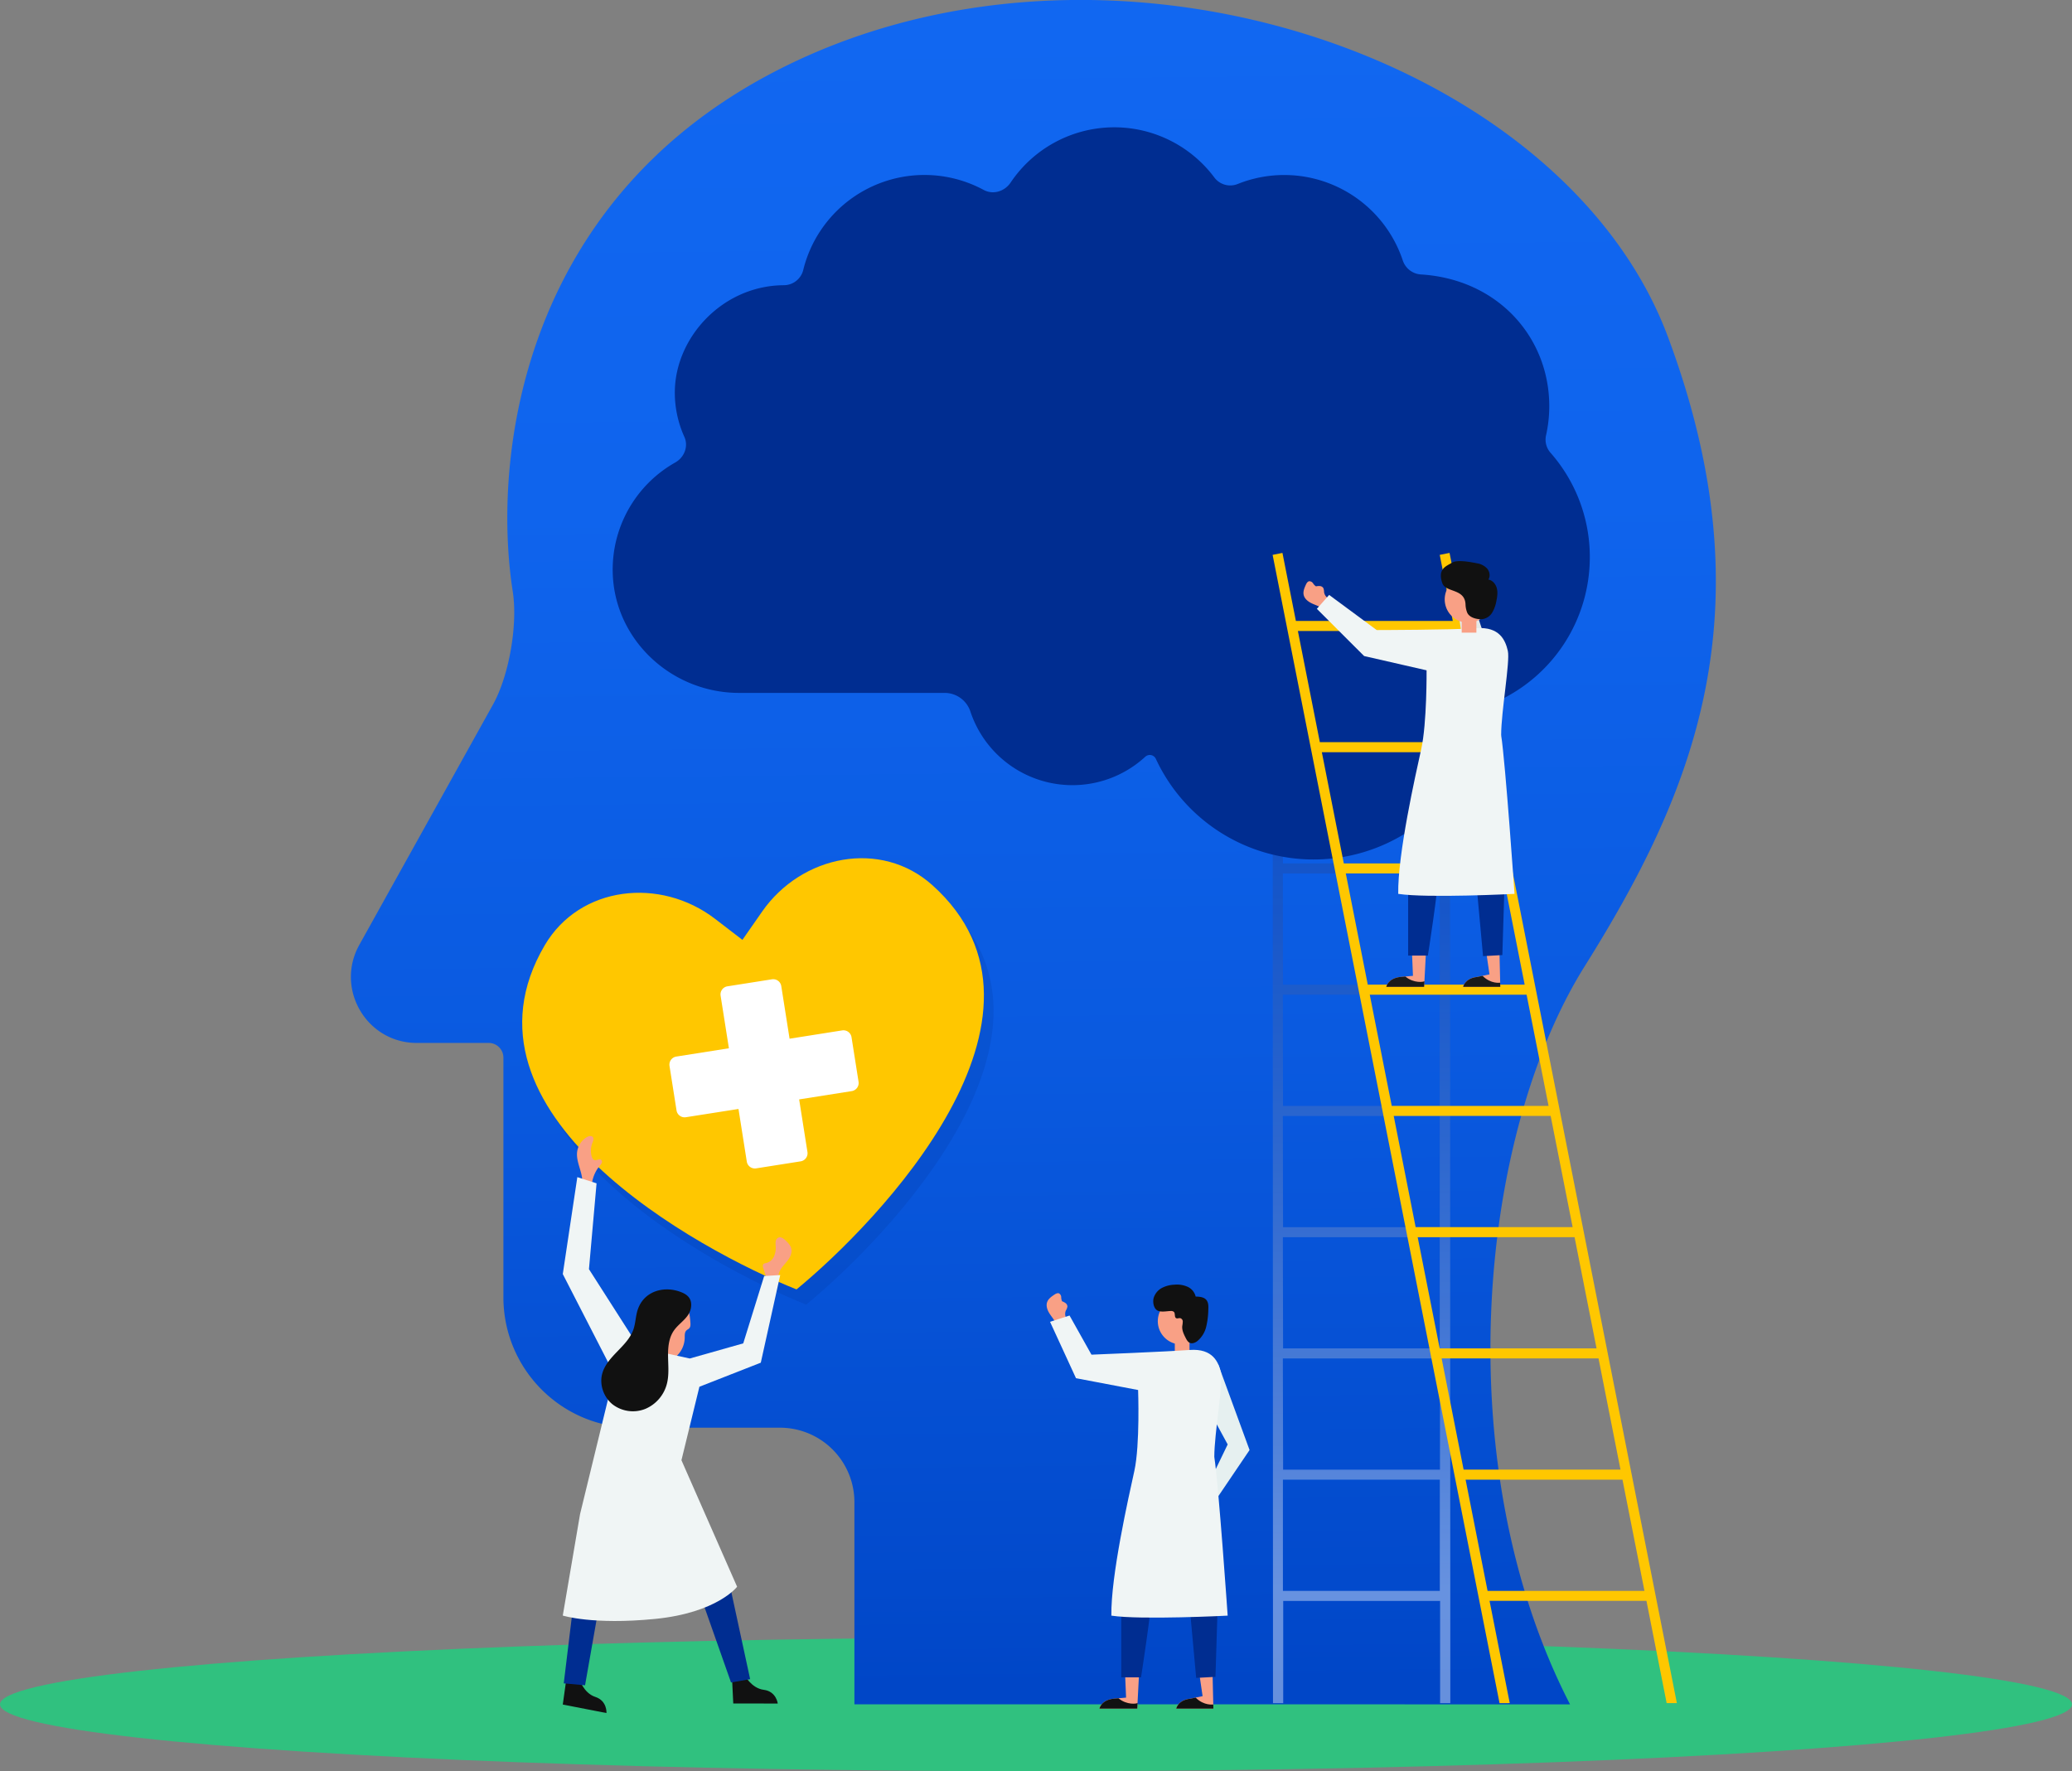 <svg xmlns="http://www.w3.org/2000/svg" xmlns:xlink="http://www.w3.org/1999/xlink" width="1550" height="1325.08" viewBox="0 0 1550 1325.08">
  <rect x="0" y="0" width="1550" height="1325.08" fill="#808080" stroke="none"/>
  <defs>
    <style>
      .cls-1 {
        isolation: isolate;
      }

      .cls-2 {
        fill: #30c17f;
      }

      .cls-3 {
        fill: url(#linear-gradient);
      }

      .cls-4 {
        opacity: 0.17;
      }

      .cls-5 {
        fill: #002d91;
      }

      .cls-6 {
        fill: #ffc700;
      }

      .cls-7 {
        fill: #fff;
      }

      .cls-8 {
        fill: #f9a085;
      }

      .cls-9 {
        fill: #111;
      }

      .cls-10 {
        fill: #f0f5f5;
      }

      .cls-11 {
        fill: #e6f0f0;
      }

      .cls-12 {
        opacity: 0.4;
        mix-blend-mode: multiply;
      }

      .cls-13 {
        fill: url(#linear-gradient-2);
      }

      .cls-14 {
        fill: #e3e9e9;
      }

      .cls-15 {
        fill: #1a1a1a;
      }
    </style>
    <linearGradient id="linear-gradient" x1="991.42" y1="93.1" x2="1005.71" y2="1358.82" gradientUnits="userSpaceOnUse">
      <stop offset="0" stop-color="#1167f1"/>
      <stop offset="0.3" stop-color="#0f64ed"/>
      <stop offset="0.62" stop-color="#0a5ae0"/>
      <stop offset="0.94" stop-color="#024acc"/>
      <stop offset="1" stop-color="#0046c7"/>
    </linearGradient>
    <linearGradient id="linear-gradient-2" x1="1243.46" y1="1371.51" x2="1243.46" y2="510.99" gradientUnits="userSpaceOnUse">
      <stop offset="0.1" stop-color="#fff"/>
      <stop offset="0.14" stop-color="#ebeff7"/>
      <stop offset="0.28" stop-color="#aebcdc"/>
      <stop offset="0.42" stop-color="#7991c5"/>
      <stop offset="0.55" stop-color="#4d6db2"/>
      <stop offset="0.67" stop-color="#2c51a4"/>
      <stop offset="0.8" stop-color="#143d99"/>
      <stop offset="0.91" stop-color="#053193"/>
      <stop offset="1" stop-color="#002d91"/>
    </linearGradient>
  </defs>
  <g class="cls-1">
    <g id="Graphic">
      <g>
        <ellipse class="cls-2" cx="775" cy="1275.08" rx="775" ry="50"/>
        <path class="cls-3" d="M1399.49,1372.43c-91.6-177.63-69.21-424.05,10.85-552s139.35-264.52,62.42-471c-79.38-213-425.41-327.35-671.7-196.68C614,252,593.2,441.32,608.57,539.82c3.86,24.75-2.65,62.83-14.82,84.71L493.8,804.23c-18.29,32.89,5.41,73.37,42.95,73.37h53.83a11,11,0,0,1,11,11v179.18c0,53.94,43.59,97.67,97.36,97.67H808.52a55.72,55.72,0,0,1,55.64,55.8v151.14Z" transform="translate(-225 -97.35)"/>
        <g class="cls-4">
          <path class="cls-5" d="M929.74,771c-38.5-34.57-97.91-22.59-127.39,19.71L787.6,811.87l-20.46-15.72C726.26,764.73,666,771.28,639.76,815.86c-74.08,125.84,115.16,228.22,188.31,257.52C889,1023.34,1038.39,868.55,929.74,771Z" transform="translate(-225 -97.35)"/>
        </g>
        <g>
          <path class="cls-6" d="M922.51,759.6C884,725,824.6,737,795.13,779.32l-14.75,21.17-20.46-15.72C719,753.35,658.78,759.89,632.53,804.48,558.45,930.32,747.69,1032.7,820.85,1062,881.72,1012,1031.17,857.17,922.51,759.6Z" transform="translate(-225 -97.35)"/>
          <path class="cls-7" d="M855,868.22l-39.34,6.22-6.21-39.34a6.11,6.11,0,0,0-7-5.1l-33.29,5.25a6.13,6.13,0,0,0-5.1,7l6.21,39.34-39.34,6.21a6.13,6.13,0,0,0-5.09,7l5.25,33.29a6.13,6.13,0,0,0,7,5.09L777.44,927l6.21,39.34a6.12,6.12,0,0,0,7,5.1l33.28-5.25a6.13,6.13,0,0,0,5.1-7l-6.21-39.34,39.34-6.21a6.13,6.13,0,0,0,5.1-7L862,873.32A6.13,6.13,0,0,0,855,868.22Z" transform="translate(-225 -97.35)"/>
        </g>
        <g>
          <path class="cls-8" d="M667.8,982.91a26,26,0,0,1,6-13.58,7.19,7.19,0,0,0,1.37-2,2.05,2.05,0,0,0-.4-2.24c-1.27-1.1-3.23.53-4.87.18-1.32-.28-2-1.72-2.35-3a16.3,16.3,0,0,1,.61-9.93c.54-1.37,1.24-3,.38-4.21-1-1.38-3.18-.9-4.65,0A15.13,15.13,0,0,0,656.74,959c-1,8,4.51,15.67,3.83,23.7" transform="translate(-225 -97.35)"/>
          <path class="cls-8" d="M799,1055.42l-3.11-9.65a2.91,2.91,0,0,1,0-2.48c.5-.77,1.56-.87,2.45-1.08a8.77,8.77,0,0,0,5.71-5,16.25,16.25,0,0,0,1.22-7.66,15,15,0,0,1,0-3.48,3.76,3.76,0,0,1,1.88-2.78c2-.93,4.12.69,5.67,2.2,1.72,1.68,3.49,3.49,4.1,5.81.7,2.67-.3,5.53-1.82,7.84s-3.52,4.26-5.15,6.48-2.93,4.9-2.67,7.65" transform="translate(-225 -97.35)"/>
          <path class="cls-8" d="M710.42,1106.68c3.26-9.3-2.49-20.08,1.14-29.24a15.19,15.19,0,0,1,28.1-.34c1.3,3.06,1.56,6.43,1.8,9.74.11,1.44.16,3.05-.78,4.15-.63.72-1.58,1.08-2.25,1.76-1.35,1.37-1.18,3.56-1.21,5.49a19.29,19.29,0,0,1-6.82,14.29,11.37,11.37,0,0,1-5.19,2.64,6.35,6.35,0,0,1-5.47-1.49" transform="translate(-225 -97.35)"/>
          <path class="cls-9" d="M772.53,1351.26l1,20.5,33.29.06s-1.07-9.09-10.46-10.26-14.47-11.2-14.47-11.2Z" transform="translate(-225 -97.35)"/>
          <path class="cls-9" d="M648.83,1352.25,646,1372.57l32.68,6.36s.67-9.13-8.33-12.06-12.09-13.74-12.09-13.74Z" transform="translate(-225 -97.35)"/>
          <polygon class="cls-5" points="430.35 1188.36 421.72 1259.37 437.66 1260.81 450.77 1186.33 430.35 1188.36"/>
          <polygon class="cls-5" points="523.13 1191.35 546.86 1258.72 561.16 1256.23 545.53 1183.92 523.13 1191.35"/>
          <path class="cls-10" d="M748.21,1134.81l45.92-18,14.52-65.56-12,.73L781,1102.36l-40,11.33-38-8.3-37.42-58.53,5.69-64.22L656.88,978,646,1050.51l38.43,74.85-25.51,104.76L646,1306s22.37,7.13,69,2.52,61.41-24.08,61.41-24.08l-41.64-94.66Z" transform="translate(-225 -97.35)"/>
          <path class="cls-9" d="M729.32,1092.5c-4,5.51-4.66,12.69-4.57,19.48s.83,13.68-.78,20.28a27.9,27.9,0,0,1-16.14,19.09,25,25,0,0,1-24.54-3.31c-6.76-5.39-10.07-14.91-7.72-23.24,3.7-13.06,18.89-20.07,23.29-32.9,1.64-4.81,1.62-10.05,3.25-14.86,4.76-14.1,20.28-18.14,33.06-12.73,4.84,2,7.39,5.25,6.81,10.67C741.13,1083,733.6,1086.53,729.32,1092.5Z" transform="translate(-225 -97.35)"/>
        </g>
        <g>
          <rect class="cls-8" x="878.84" y="1002.29" width="10.99" height="10.99"/>
          <path class="cls-8" d="M1118.74,1099.85a17.41,17.41,0,1,1-18.81-29.24,15,15,0,0,1,10.48-1.75c4.87,1.08,8.77,5,10.94,9.45s2.85,9.56,3.16,14.54" transform="translate(-225 -97.35)"/>
          <path class="cls-9" d="M1100.69,1078.16a3.33,3.33,0,0,1,2.43.62c1.25,1.24.2,4,1.78,4.75.93.46,2-.25,3.08,0a2.6,2.6,0,0,1,1.81,2.53,21,21,0,0,1-.38,3.33c-.32,3.09,1.12,6.06,2.53,8.84.79,1.56,1.73,3.27,3.38,3.87s3.77-.22,5.28-1.37a20,20,0,0,0,6.71-10.75,59.53,59.53,0,0,0,1.59-12.78c.13-2.55.18-5.36-1.46-7.32-1.85-2.21-5.1-2.46-8-2.54a10.83,10.83,0,0,0-6.19-7.38,19.89,19.89,0,0,0-9.78-1.49A21.94,21.94,0,0,0,1094,1061a12.62,12.62,0,0,0-6,7.47c-.74,2.81-.13,7.23,2.45,9.06S1097.87,1078.2,1100.69,1078.16Z" transform="translate(-225 -97.35)"/>
          <path class="cls-8" d="M1015,1087.77c-1.13-2.85-3.26-5.16-4.9-7.74s-2.8-5.83-1.7-8.69c.89-2.35,3.1-3.91,5.19-5.33,1.11-.75,2.51-1.53,3.72-1a3.39,3.39,0,0,1,1.55,2.74,7.69,7.69,0,0,0,.66,3.15,10,10,0,0,1,2.65,1.39,3.33,3.33,0,0,1,1.33,2.56,8.11,8.11,0,0,1-1.14,2.91,6.43,6.43,0,0,0,.33,5.82C1020.4,1085.25,1017.35,1086.14,1015,1087.77Z" transform="translate(-225 -97.35)"/>
          <polygon class="cls-11" points="911.41 1021.02 934.76 1084.81 908.48 1123.65 902.01 1114.51 918.39 1080.62 904.29 1054.72 911.41 1021.02"/>
          <path class="cls-8" d="M1077.08,1349.72s-7.93-.54-10.41.58l.71,17.08-9.41.83c-9.32,1-10.56,7.43-10.56,7.43h28.32Z" transform="translate(-225 -97.35)"/>
          <path class="cls-8" d="M1132.08,1349.67s-7.31-.5-9.8.62l2.34,16-9.19,1.89c-9.32,1-10.56,7.43-10.56,7.43h27.83Z" transform="translate(-225 -97.35)"/>
          <path class="cls-9" d="M1132.62,1372.5l.08,3.14h-27.83s1.24-6.43,10.56-7.43l4-.83C1125.75,1373.72,1132.62,1372.5,1132.62,1372.5Z" transform="translate(-225 -97.35)"/>
          <path class="cls-9" d="M1058,1368.21l3.72-.33h0c6.21,5.27,14.06,4.16,14.27,3.42l-.23,4.34h-28.32S1048.65,1369.21,1058,1368.21Z" transform="translate(-225 -97.35)"/>
          <path class="cls-5" d="M1109.41,1238.84s-17,32.75-21.74,42.94c-1.59,22.94-9.11,70.47-9.11,70.47H1063.8v-73.59l16.94-90.79h52.66l3,94.22-2.14,69.75-14.43.81Z" transform="translate(-225 -97.35)"/>
          <path class="cls-10" d="M1025.09,1081.54l-14.59,4.69,19.41,42.19,46.47,8.84s1.5,40.9-2.8,60.49-17.68,78.68-17.2,108.31c22,3.34,87,0,87,0s-6.69-96.84-10-118.82c0-17.68,6.79-55.16,5-62.94s-6-18.29-23.47-17-73.41,3.52-73.41,3.52Z" transform="translate(-225 -97.35)"/>
        </g>
        <g class="cls-12">
          <path class="cls-13" d="M1309.66,511l-7.64,1.46V561.9H1184.66V511l-7.64,1.46.27,859.06h7.64l0-76.47h117.37l0,76.47h7.64Zm-125,58.41H1302l0,83.2H1184.69Zm0,90.7h117.37l0,83.21H1184.72Zm0,90.71h117.37l0,83.2H1184.75Zm0,90.7h117.37l0,83.21H1184.78Zm0,90.71h117.37l0,83.2H1184.81Zm0,90.7h117.36l0,83.21H1184.83Zm0,90.71H1302.2l0,83.2H1184.86Zm.05,173.91,0-83.21h117.37l0,83.21Z" transform="translate(-225 -97.35)"/>
        </g>
        <path class="cls-5" d="M1414.29,514.2a118.09,118.09,0,0,0-29.41-78.15,14.84,14.84,0,0,1-3.34-13,99.17,99.17,0,0,0,2.42-21.81c0-51.59-38.47-95-96-98.56a15.32,15.32,0,0,1-13.61-10.56A93.48,93.48,0,0,0,1150.89,235a14.86,14.86,0,0,1-17.44-4.82A93.41,93.41,0,0,0,981,233.94c-4.45,6.63-13.08,9.31-20.1,5.51a93.38,93.38,0,0,0-135.08,60.12,15,15,0,0,1-14.6,11.16c-46,.33-81.41,39.4-81.41,80.29a80.15,80.15,0,0,0,7.13,33.13c3.22,7.1,0,15.33-6.75,19.17a92,92,0,0,0-46.86,80.32c.07,51.29,43.35,92.1,94.64,92.1H932A20.26,20.26,0,0,1,951,629.91a80.44,80.44,0,0,0,130.71,33.61,5,5,0,0,1,7.91,1.48,130.17,130.17,0,0,0,246.17-31.7,14.88,14.88,0,0,1,8.54-10.93A118.61,118.61,0,0,0,1414.29,514.2Z" transform="translate(-225 -97.35)"/>
        <g>
          <path class="cls-6" d="M1354.4,1371.51,1339.29,1295h117.37l15.11,76.47h7.64L1309.37,511l-7.35,1.46,9.77,49.45H1194.42L1184.36,511l-7.35,1.46,169.75,859.06ZM1195.9,569.4h117.37l16.44,83.2H1212.34Zm17.93,90.7h117.36l16.45,83.21H1230.27Zm17.92,90.71h117.37l16.44,83.2H1248.19Zm17.92,90.7H1367l16.44,83.21H1266.12Zm17.93,90.71H1385l16.45,83.2H1284Zm17.92,90.7h117.37l16.44,83.21H1302Zm17.93,90.71h117.36l16.44,83.2H1319.89Zm17.92,90.7h117.36l16.45,83.21H1337.81Z" transform="translate(-225 -97.35)"/>
          <polygon class="cls-14" points="1088.23 439.69 1097.55 503 1119.45 503 1098.27 439.69 1088.23 439.69"/>
          <g>
            <path class="cls-8" d="M1214.45,552.7c-2.46-1.82-5.49-2.66-8.25-4s-5.45-3.47-6-6.47c-.48-2.48.57-5,1.6-7.27.55-1.23,1.32-2.63,2.66-2.78a3.39,3.39,0,0,1,2.76,1.52,7.73,7.73,0,0,0,2.23,2.32,9.6,9.6,0,0,1,3-.22,3.34,3.34,0,0,1,2.49,1.47,8.05,8.05,0,0,1,.56,3.07,6.5,6.5,0,0,0,3.36,4.77C1217.68,547.72,1215.56,550.09,1214.45,552.7Z" transform="translate(-225 -97.35)"/>
            <path class="cls-8" d="M1291.7,809.75s-7.93-.55-10.42.57l.72,17.08-9.41.84c-9.32,1-10.56,7.42-10.56,7.42h28.32Z" transform="translate(-225 -97.35)"/>
            <path class="cls-8" d="M1346.7,809.69s-7.31-.49-9.8.62l2.34,16-9.19,1.9c-9.32,1-10.56,7.42-10.56,7.42h27.83Z" transform="translate(-225 -97.35)"/>
            <path class="cls-15" d="M1347.24,832.52l.08,3.14h-27.83s1.24-6.43,10.56-7.42l4-.84C1340.37,833.74,1347.24,832.52,1347.24,832.52Z" transform="translate(-225 -97.35)"/>
            <path class="cls-15" d="M1272.59,828.24l3.72-.33h0c6.2,5.27,14.06,4.15,14.27,3.41l-.23,4.34H1262S1263.27,829.23,1272.59,828.24Z" transform="translate(-225 -97.35)"/>
            <path class="cls-5" d="M1324,698.87s-17,32.74-21.74,42.93c-1.59,22.94-9.11,70.47-9.11,70.47h-14.76V738.69l16.94-90.79H1348l3,94.21-2.14,69.76-14.44.8Z" transform="translate(-225 -97.35)"/>
            <path class="cls-10" d="M1219.29,542.44l-9.2,10.39,35.36,35.32,46.73,10.69s.32,39.34-4,58.93-17.68,78.69-17.21,108.31c22,3.35,87,0,87,0s-6.69-96.84-10-118.82c0-17.68,6.79-55.16,5-62.94s-6-18.29-23.47-17-74.63,1.38-74.63,1.38Z" transform="translate(-225 -97.35)"/>
            <rect class="cls-8" x="1093.46" y="462.31" width="10.99" height="10.99"/>
            <path class="cls-8" d="M1333.36,559.87a17.41,17.41,0,1,1-18.81-29.24,15.08,15.08,0,0,1,10.48-1.75c4.87,1.09,8.77,5,10.94,9.46s2.85,9.55,3.16,14.53" transform="translate(-225 -97.35)"/>
            <path class="cls-9" d="M1321.31,549.49a18.47,18.47,0,0,0,1.11,5.8c1.41,4,7,5.5,11.15,5.29a10.21,10.21,0,0,0,7.65-4.86,25.14,25.14,0,0,0,3.18-8.79c.64-3.13,1.13-6.41.32-9.5s-3.17-6-6.34-6.47c1.66-2.44,1-5.94-.84-8.2a13.13,13.13,0,0,0-7.69-4c-4.6-.89-14.78-2.92-18.72-.4s-11,4.31-7.15,15.33C1306.48,540.79,1320.8,537.46,1321.31,549.49Z" transform="translate(-225 -97.35)"/>
          </g>
        </g>
      </g>
    </g>
  </g>
</svg>
